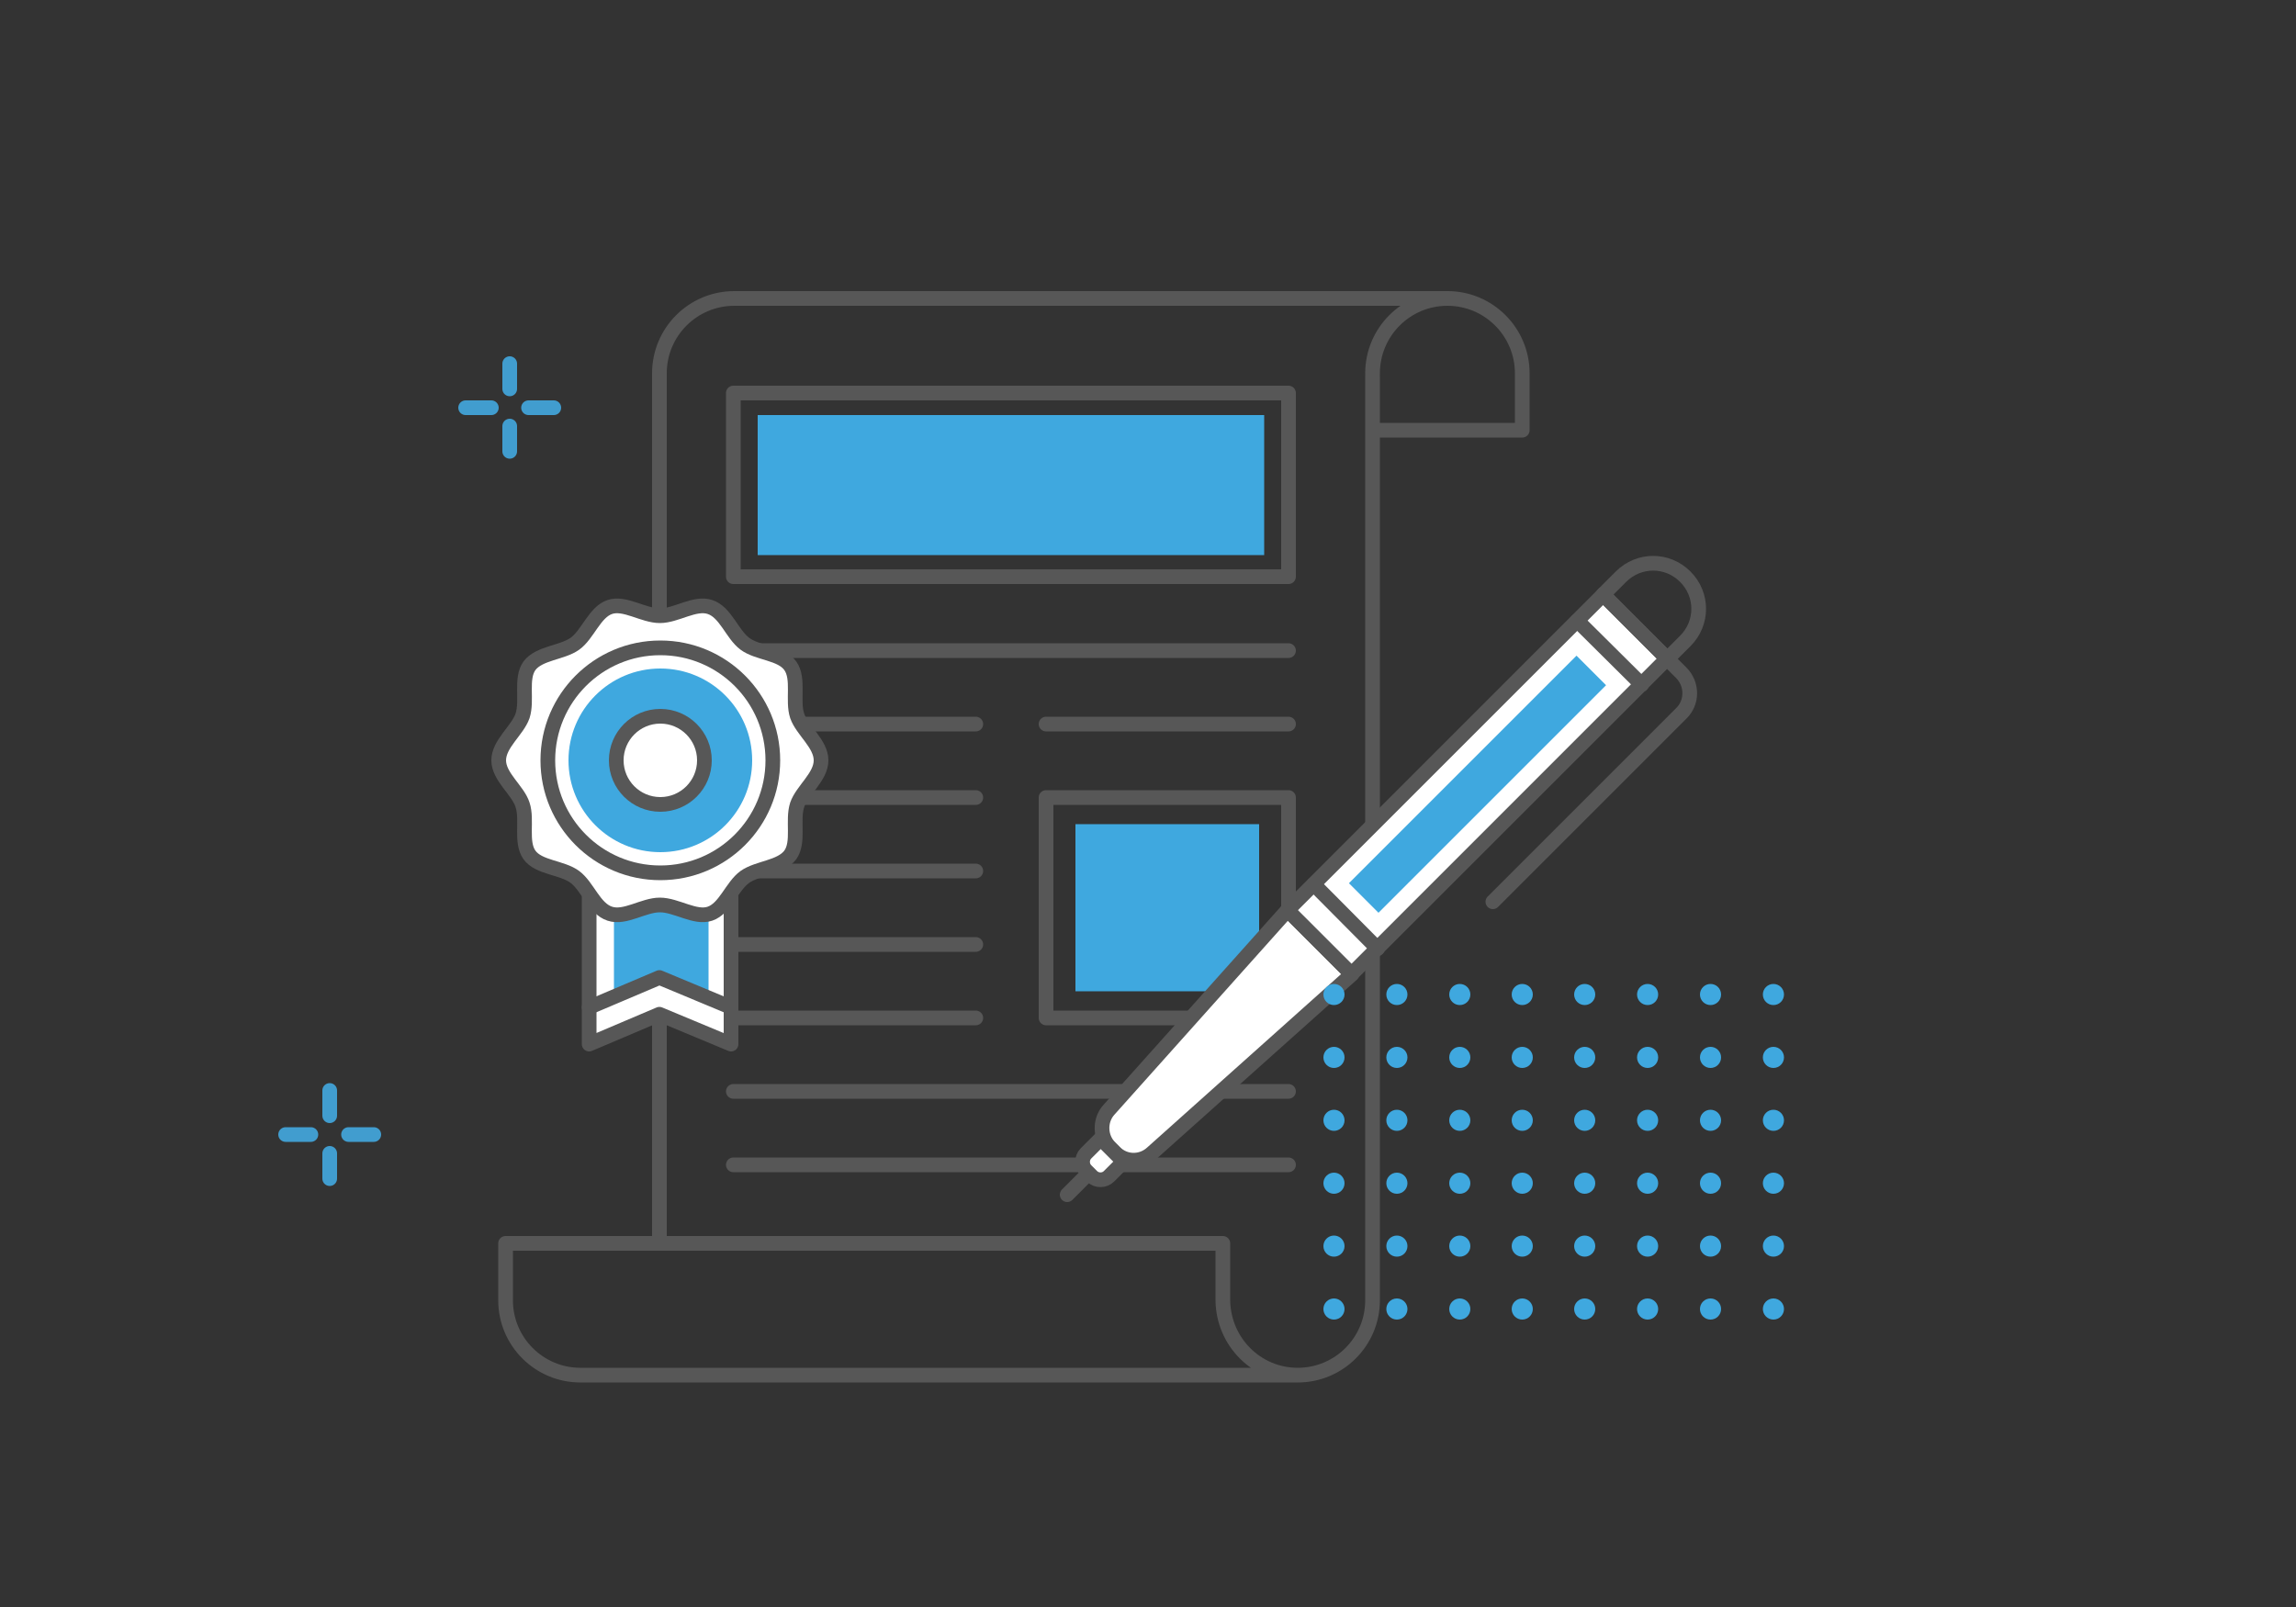 <?xml version="1.0" encoding="utf-8"?>
<!-- Generator: Adobe Illustrator 21.1.0, SVG Export Plug-In . SVG Version: 6.00 Build 0)  -->
<svg version="1.1" xmlns="http://www.w3.org/2000/svg" xmlns:xlink="http://www.w3.org/1999/xlink" x="0px" y="0px"
	 viewBox="0 0 500 350" style="enable-background:new 0 0 500 350;" xml:space="preserve">
<rect x="0" y="0" width="500" height="350" fill="#333333" stroke="none"/>
<style type="text/css">
	.st0{display:none;}
	.st1{display:inline;}
	.st2{fill:#FFFFFF;stroke:#575757;stroke-width:0.8;stroke-linecap:round;stroke-linejoin:round;stroke-miterlimit:10;}
	.st3{fill:#3FA8DF;}
	.st4{fill:none;stroke:#575757;stroke-width:0.8;stroke-linecap:round;stroke-linejoin:round;stroke-miterlimit:10;}
	
		.st5{display:inline;fill:#FFFFFF;stroke:#575757;stroke-width:0.8;stroke-linecap:round;stroke-linejoin:round;stroke-miterlimit:10;}
	.st6{display:inline;fill:#3FA8DF;}
	.st7{display:inline;fill:none;stroke:#575757;stroke-width:0.8;stroke-linecap:round;stroke-linejoin:round;stroke-miterlimit:10;}
	.st8{fill:none;stroke:#419DCF;stroke-width:0.8;stroke-linecap:round;stroke-linejoin:round;stroke-miterlimit:10;}
	.st9{fill:#575756;}
	.st10{display:inline;fill:#FFFFFF;}
	
		.st11{display:inline;fill:none;stroke:#419DCF;stroke-width:0.8;stroke-linecap:round;stroke-linejoin:round;stroke-miterlimit:10;}
	.st12{display:inline;fill:#0082C7;}
	.st13{display:inline;fill:#005EA9;}
	.st14{display:inline;fill:#00468D;}
	.st15{display:inline;fill:#43474B;}
	.st16{display:inline;fill:#3C4044;}
	.st17{fill:#FFFFFF;}
	.st18{fill:#FFFFFF;stroke:#575757;stroke-width:3.2;stroke-linecap:round;stroke-linejoin:round;stroke-miterlimit:10;}
	.st19{fill:none;stroke:#575757;stroke-width:3.2;stroke-linecap:round;stroke-linejoin:round;stroke-miterlimit:10;}
	.st20{fill:none;stroke:#419DCF;stroke-width:3.2;stroke-linecap:round;stroke-linejoin:round;stroke-miterlimit:10;}
	.st21{display:inline;fill:none;stroke:#FF7BEB;stroke-width:0.563;stroke-miterlimit:10;}
</style>
<g id="Capa_1" class="st0">
</g>
<g id="Capa_4">
	<g>
		<path class="st19" d="M282.6,299.5H126.4c-9,0-16.3-7.3-16.3-16.3v-12.4h156.2v12.4C266.4,292.2,273.6,299.5,282.6,299.5
			L282.6,299.5c9,0,16.3-7.3,16.3-16.3V82"/>
		<path class="st19" d="M298.9,81.3c0-9,7.3-16.3,16.3-16.3h0c9,0,16.3,7.3,16.3,16.3v12.4h-31.6"/>
		<path class="st19" d="M315.1,65H159.9c-9,0-16.3,7.3-16.3,16.3v188.4"/>
		<g>
			<rect x="159.7" y="85.6" class="st19" width="120.9" height="40"/>
			<rect x="165" y="90.4" class="st3" width="110.3" height="30.5"/>
			<line class="st19" x1="159.7" y1="141.7" x2="280.6" y2="141.7"/>
			<line class="st19" x1="159.7" y1="237.7" x2="280.6" y2="237.7"/>
			<line class="st19" x1="159.7" y1="253.7" x2="280.6" y2="253.7"/>
			<line class="st19" x1="159.7" y1="157.7" x2="212.5" y2="157.7"/>
			<line class="st19" x1="159.7" y1="173.7" x2="212.5" y2="173.7"/>
			<line class="st19" x1="159.7" y1="189.7" x2="212.5" y2="189.7"/>
			<line class="st19" x1="159.7" y1="205.7" x2="212.5" y2="205.7"/>
			<line class="st19" x1="159.7" y1="221.7" x2="212.5" y2="221.7"/>
			<line class="st19" x1="227.8" y1="157.7" x2="280.6" y2="157.7"/>
			<rect x="227.8" y="173.7" class="st19" width="52.8" height="48"/>
			<rect x="234.2" y="179.5" class="st3" width="40" height="36.4"/>
		</g>
		<g>
			<path class="st18" d="M242.7,250.9l-1-1c-2.2-2.2-2.3-5.9-0.2-8.2l38.9-43.5l14,14l-43.5,38.9
				C248.5,253.3,244.9,253.2,242.7,250.9z"/>
			<path class="st18" d="M244.7,253l-5-5l-3.2,3.2c-1,1-1,2.7,0,3.7l1.3,1.3c1,1,2.7,1,3.7,0L244.7,253z"/>
			<line class="st19" x1="236.7" y1="255.9" x2="232.4" y2="260.2"/>
			
				<rect x="311.9" y="122.3" transform="matrix(0.707 0.707 -0.707 0.707 215.07 -177.47)" class="st18" width="19.7" height="97.2"/>
			
				<rect x="317.2" y="135.8" transform="matrix(0.707 0.707 -0.707 0.707 215.07 -177.47)" class="st3" width="9.1" height="70.1"/>
			<line class="st19" x1="286.1" y1="192.6" x2="300" y2="206.6"/>
			<path class="st19" d="M363.1,143.5l-14-14l3.9-3.9c3.9-3.9,10.1-3.9,14,0v0c3.9,3.9,3.9,10.1,0,14L363.1,143.5z"/>
			<line class="st19" x1="357.5" y1="149.1" x2="343.5" y2="135.2"/>
			<path class="st19" d="M363.2,143.6l2.9,2.9c2.5,2.5,2.5,6.5,0,8.9l-41,41"/>
		</g>
		<g>
			<polyline class="st18" points="159.2,195.4 159.2,227.4 143.6,220.9 128.3,227.4 128.3,195.4 			"/>
			<polygon class="st3" points="133.7,217.1 143.6,212.8 154.3,217.3 154.3,187.4 133.7,187.4 			"/>
			<polyline class="st19" points="159.2,219.4 143.6,212.9 128.3,219.4 			"/>
			<path class="st18" d="M108.6,165.6c0-3.6,4.1-6.5,5.2-9.7c1.1-3.4-0.5-8.1,1.5-10.9c2.1-2.8,7.1-2.8,9.9-4.8c2.8-2,4.3-6.9,7.6-8
				c3.2-1.1,7.3,1.9,10.9,1.9c3.6,0,7.6-3,10.9-1.9c3.4,1.1,4.8,5.9,7.6,8c2.8,2.1,7.9,2,9.9,4.8c2,2.8,0.4,7.6,1.5,10.9
				c1.1,3.2,5.2,6.1,5.2,9.7c0,3.6-4.1,6.5-5.2,9.7c-1.1,3.4,0.5,8.1-1.5,10.9c-2.1,2.8-7.1,2.8-9.9,4.8c-2.8,2-4.3,6.9-7.6,8
				c-3.2,1.1-7.3-1.9-10.9-1.9c-3.6,0-7.6,3-10.9,1.9c-3.4-1.1-4.8-5.9-7.6-8c-2.8-2.1-7.9-2-9.9-4.8c-2-2.8-0.4-7.6-1.5-10.9
				C112.8,172.1,108.6,169.2,108.6,165.6z"/>
			<circle class="st18" cx="143.8" cy="165.6" r="24.5"/>
			<circle class="st3" cx="143.8" cy="165.6" r="20"/>
			<circle class="st18" cx="143.8" cy="165.6" r="9.6"/>
		</g>
		<g>
			<line class="st20" x1="111" y1="79.2" x2="111" y2="84.7"/>
			<line class="st20" x1="111" y1="92.8" x2="111" y2="98.3"/>
			<line class="st20" x1="120.6" y1="88.8" x2="115.1" y2="88.8"/>
			<line class="st20" x1="107" y1="88.8" x2="101.4" y2="88.8"/>
		</g>
		<g>
			<line class="st20" x1="71.8" y1="237.5" x2="71.8" y2="243"/>
			<line class="st20" x1="71.8" y1="251.2" x2="71.8" y2="256.7"/>
			<line class="st20" x1="81.4" y1="247.1" x2="75.9" y2="247.1"/>
			<line class="st20" x1="67.7" y1="247.1" x2="62.2" y2="247.1"/>
		</g>
		<g>
			<circle class="st3" cx="290.5" cy="216.6" r="2.3"/>
			<circle class="st3" cx="290.5" cy="230.3" r="2.3"/>
			<circle class="st3" cx="290.5" cy="244" r="2.3"/>
			<circle class="st3" cx="290.5" cy="257.7" r="2.3"/>
			<circle class="st3" cx="290.5" cy="271.4" r="2.3"/>
			<circle class="st3" cx="290.5" cy="285.1" r="2.3"/>
			<circle class="st3" cx="304.2" cy="216.6" r="2.3"/>
			<circle class="st3" cx="304.2" cy="230.3" r="2.3"/>
			<circle class="st3" cx="304.2" cy="244" r="2.3"/>
			<circle class="st3" cx="304.2" cy="257.7" r="2.3"/>
			<circle class="st3" cx="304.2" cy="271.4" r="2.3"/>
			<circle class="st3" cx="304.2" cy="285.1" r="2.3"/>
			<circle class="st3" cx="317.9" cy="216.6" r="2.3"/>
			<circle class="st3" cx="317.9" cy="230.3" r="2.3"/>
			<circle class="st3" cx="317.9" cy="244" r="2.3"/>
			<circle class="st3" cx="317.9" cy="257.7" r="2.3"/>
			<circle class="st3" cx="317.9" cy="271.4" r="2.3"/>
			<circle class="st3" cx="317.9" cy="285.1" r="2.3"/>
			<circle class="st3" cx="331.5" cy="216.6" r="2.3"/>
			<circle class="st3" cx="331.5" cy="230.3" r="2.3"/>
			<circle class="st3" cx="331.5" cy="244" r="2.3"/>
			<circle class="st3" cx="331.5" cy="257.7" r="2.3"/>
			<circle class="st3" cx="331.5" cy="271.4" r="2.3"/>
			<circle class="st3" cx="331.5" cy="285.1" r="2.3"/>
			<circle class="st3" cx="345.1" cy="216.6" r="2.3"/>
			<circle class="st3" cx="345.1" cy="230.3" r="2.3"/>
			<circle class="st3" cx="345.1" cy="244" r="2.3"/>
			<circle class="st3" cx="345.1" cy="257.7" r="2.3"/>
			<circle class="st3" cx="345.1" cy="271.4" r="2.3"/>
			<circle class="st3" cx="345.1" cy="285.1" r="2.3"/>
			<circle class="st3" cx="358.8" cy="216.6" r="2.3"/>
			<circle class="st3" cx="358.8" cy="230.3" r="2.3"/>
			<circle class="st3" cx="358.8" cy="244" r="2.3"/>
			<circle class="st3" cx="358.8" cy="257.7" r="2.3"/>
			<circle class="st3" cx="358.8" cy="271.4" r="2.3"/>
			<circle class="st3" cx="358.8" cy="285.1" r="2.3"/>
			<circle class="st3" cx="372.5" cy="216.6" r="2.3"/>
			<circle class="st3" cx="372.5" cy="230.3" r="2.3"/>
			<circle class="st3" cx="372.5" cy="244" r="2.3"/>
			<circle class="st3" cx="372.5" cy="257.7" r="2.3"/>
			<circle class="st3" cx="372.5" cy="271.4" r="2.3"/>
			<circle class="st3" cx="372.5" cy="285.1" r="2.3"/>
			<circle class="st3" cx="386.2" cy="216.6" r="2.3"/>
			<circle class="st3" cx="386.2" cy="230.3" r="2.3"/>
			<circle class="st3" cx="386.2" cy="244" r="2.3"/>
			<circle class="st3" cx="386.2" cy="257.7" r="2.3"/>
			<circle class="st3" cx="386.2" cy="271.4" r="2.3"/>
			<circle class="st3" cx="386.2" cy="285.1" r="2.3"/>
		</g>
	</g>
</g>
<g id="Capa_3" class="st0">
</g>
<g id="Capa_2" class="st0">
</g>
</svg>
